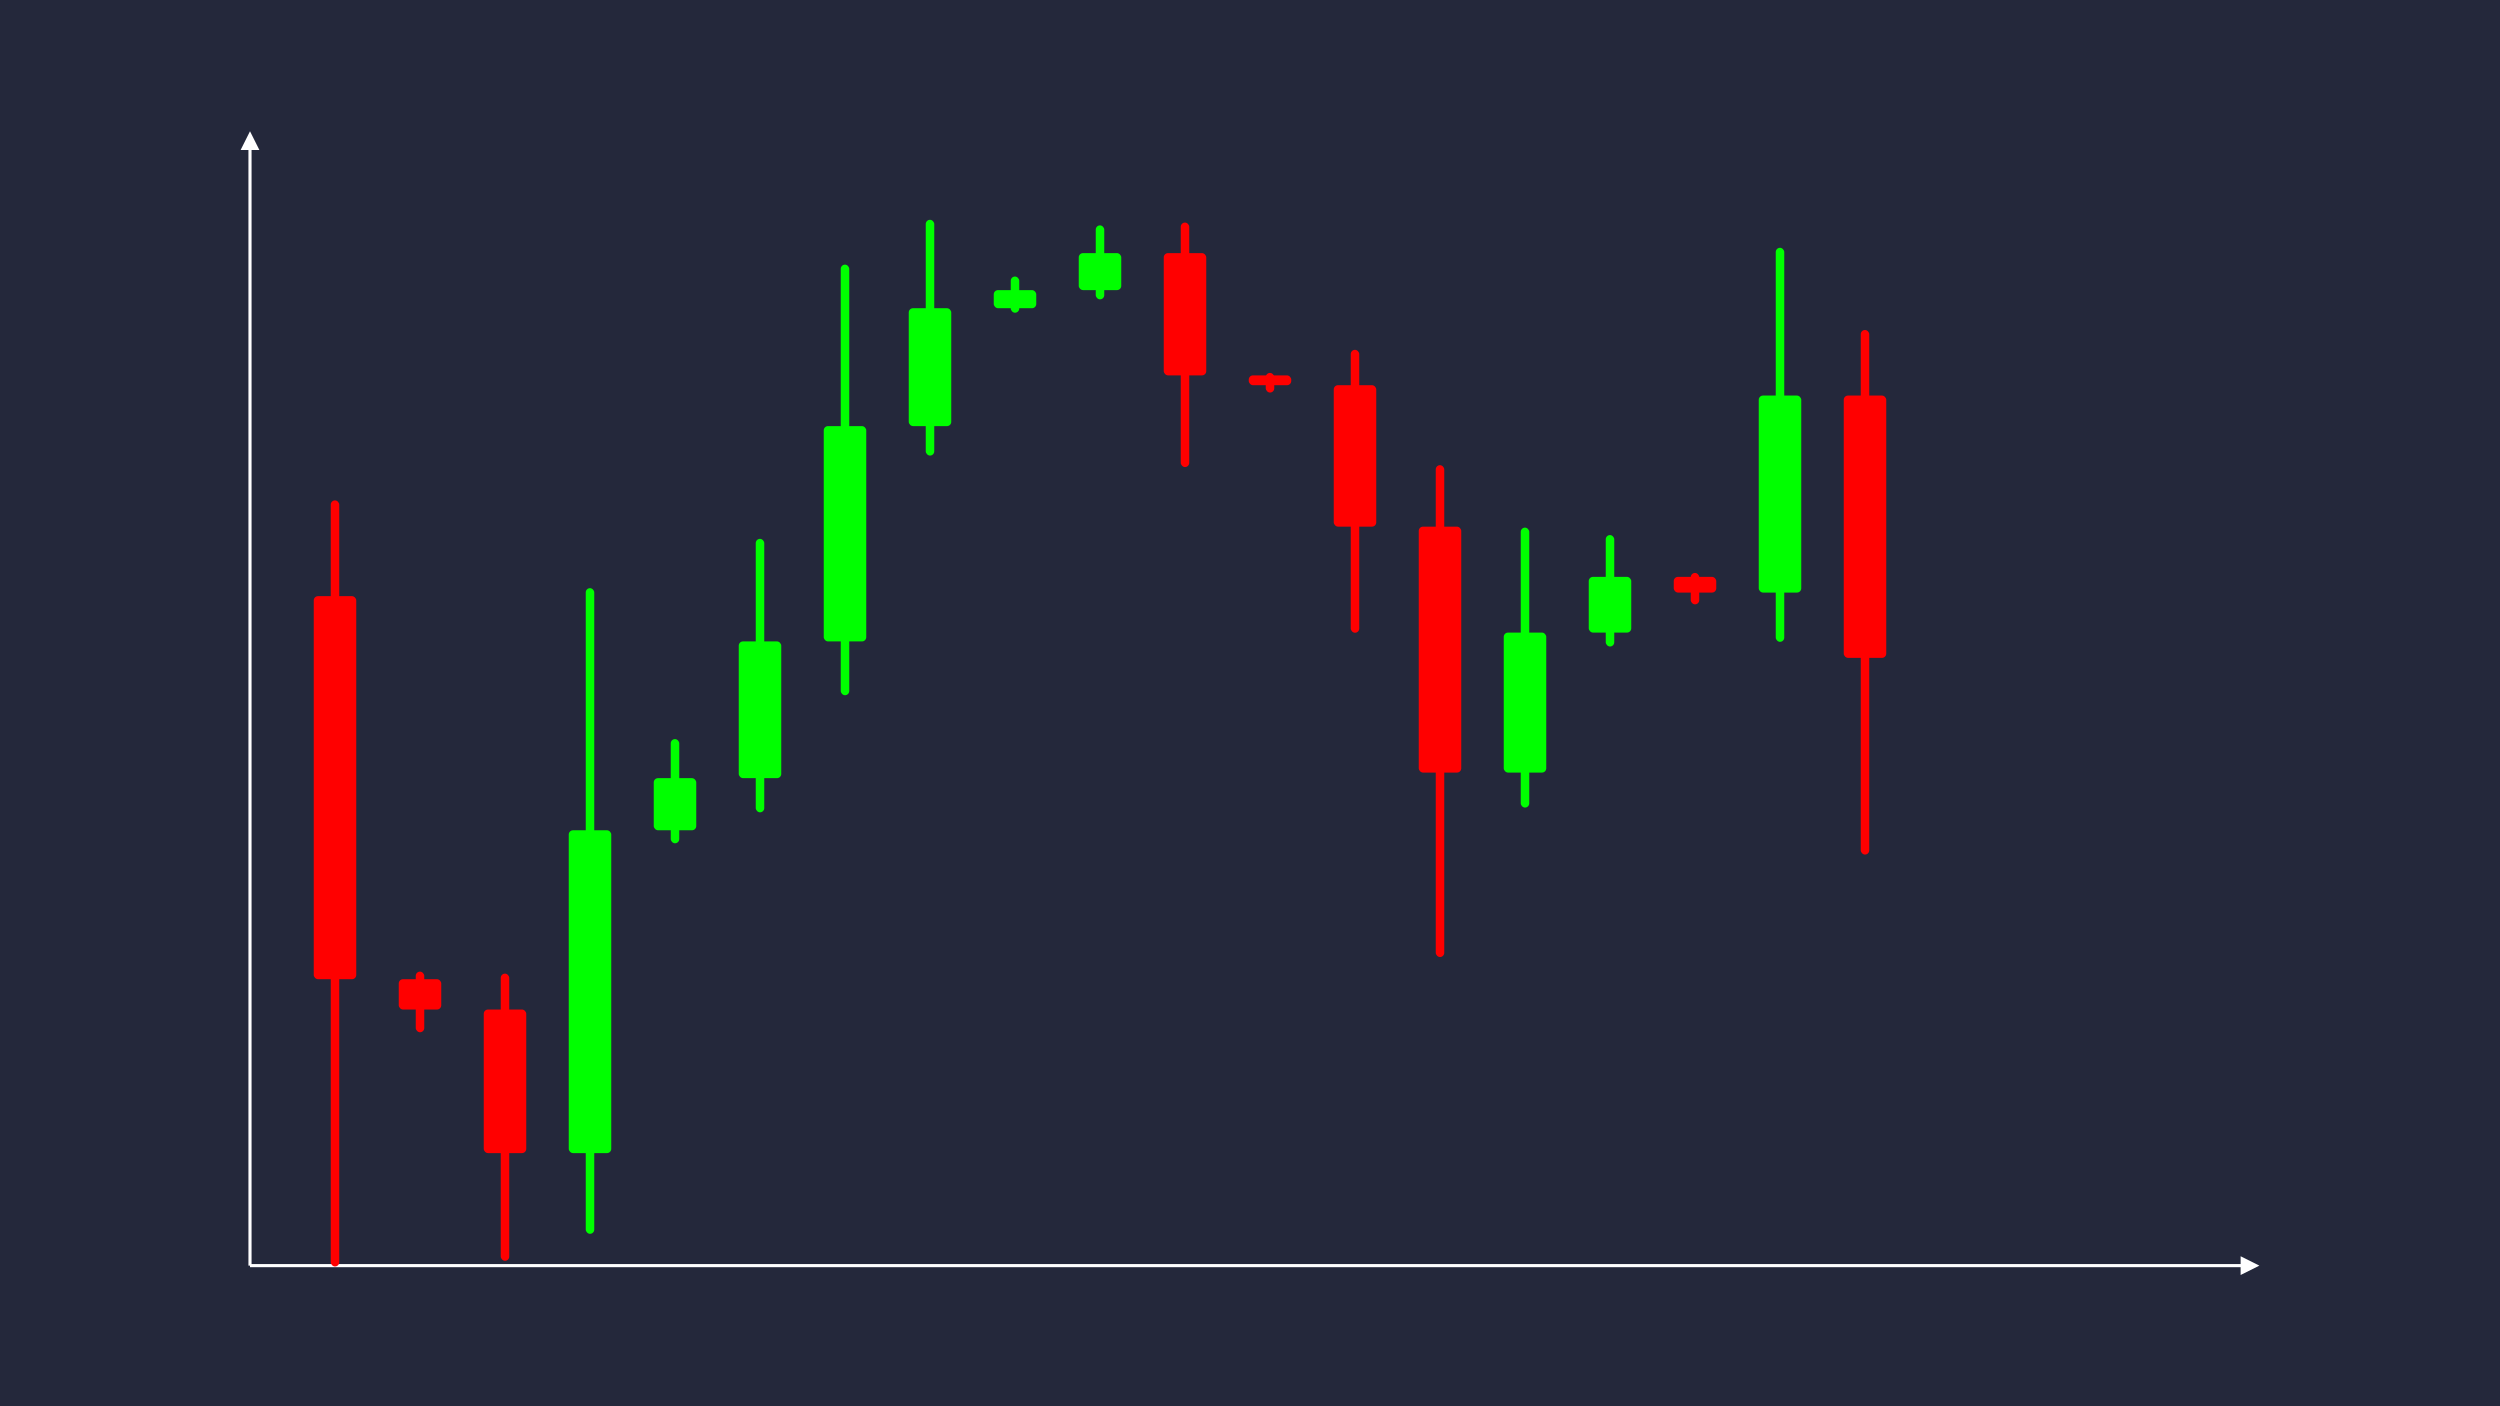<svg width='1600' height='900' viewBox='0 0 1600 900' fill='none' xmlns='http://www.w3.org/2000/svg'>
            <style>
                .regular {
                    font: normal 36.8px sans-serif;
                }
            </style>

            <defs>
                <marker id='arrow' viewBox='0 0 10 10' refX='5' refY='5' markerWidth='6' markerHeight='6' orient='auto-start-reverse'>
                    <path fill='#fff' d='M 0 0 L 10 5 L 0 10 z' />
                </marker>
            </defs>

            <rect width='1600' height='900' fill='#24283b'/>

            <line x1='160' y1='810' x2='160' y2='90' stroke='#fff' stroke-width='2' marker-end='url(#arrow)'/>
            <line x1='160' y1='810' x2='1440' y2='810' stroke='#fff' stroke-width='2' marker-end='url(#arrow)'/>

            <rect x='200.80' y='381.54' width='27.20' height='245.15' rx='2.72' fill='#f00' /><rect x='211.68' y='320.25' width='5.44' height='490.30' rx='2.72' fill='#f00' />
<rect x='255.20' y='626.69' width='27.20' height='19.41' rx='2.72' fill='#f00' /><rect x='266.08' y='621.83' width='5.44' height='38.82' rx='2.72' fill='#f00' />
<rect x='309.60' y='646.10' width='27.20' height='91.89' rx='2.72' fill='#f00' /><rect x='320.48' y='623.12' width='5.44' height='183.79' rx='2.72' fill='#f00' />
<rect x='364.00' y='531.38' width='27.20' height='206.61' rx='2.72' fill='#0f0' /><rect x='374.88' y='376.42' width='5.44' height='413.23' rx='2.72' fill='#0f0' />
<rect x='418.40' y='498.02' width='27.20' height='33.35' rx='2.72' fill='#0f0' /><rect x='429.28' y='473.01' width='5.44' height='66.70' rx='2.72' fill='#0f0' />
<rect x='472.80' y='410.50' width='27.20' height='87.52' rx='2.72' fill='#0f0' /><rect x='483.68' y='344.86' width='5.44' height='175.04' rx='2.72' fill='#0f0' />
<rect x='527.20' y='272.71' width='27.20' height='137.80' rx='2.72' fill='#0f0' /><rect x='538.08' y='169.36' width='5.44' height='275.59' rx='2.72' fill='#0f0' />
<rect x='581.60' y='197.26' width='27.20' height='75.45' rx='2.72' fill='#0f0' /><rect x='592.48' y='140.67' width='5.44' height='150.90' rx='2.72' fill='#0f0' />
<rect x='636.00' y='185.67' width='27.20' height='11.59' rx='2.72' fill='#0f0' /><rect x='646.88' y='176.98' width='5.44' height='23.17' rx='2.72' fill='#0f0' />
<rect x='690.40' y='162.00' width='27.20' height='23.67' rx='2.72' fill='#0f0' /><rect x='701.28' y='144.24' width='5.44' height='47.35' rx='2.72' fill='#0f0' />
<rect x='744.80' y='162.00' width='27.20' height='78.24' rx='2.72' fill='#f00' /><rect x='755.68' y='142.44' width='5.44' height='156.48' rx='2.72' fill='#f00' />
<rect x='799.20' y='240.24' width='27.20' height='6.29' rx='2.72' fill='#f00' /><rect x='810.08' y='238.67' width='5.44' height='12.57' rx='2.72' fill='#f00' />
<rect x='853.60' y='246.52' width='27.20' height='90.53' rx='2.72' fill='#f00' /><rect x='864.48' y='223.89' width='5.44' height='181.07' rx='2.72' fill='#f00' />
<rect x='908.00' y='337.06' width='27.20' height='157.39' rx='2.72' fill='#f00' /><rect x='918.88' y='297.71' width='5.44' height='314.79' rx='2.72' fill='#f00' />
<rect x='962.40' y='404.86' width='27.20' height='89.59' rx='2.72' fill='#0f0' /><rect x='973.28' y='337.67' width='5.44' height='179.18' rx='2.72' fill='#0f0' />
<rect x='1016.80' y='369.19' width='27.20' height='35.67' rx='2.72' fill='#0f0' /><rect x='1027.68' y='342.44' width='5.44' height='71.33' rx='2.72' fill='#0f0' />
<rect x='1071.20' y='369.19' width='27.20' height='10.06' rx='2.72' fill='#f00' /><rect x='1082.08' y='366.68' width='5.44' height='20.11' rx='2.72' fill='#f00' />
<rect x='1125.60' y='253.16' width='27.20' height='126.09' rx='2.72' fill='#0f0' /><rect x='1136.48' y='158.59' width='5.44' height='252.19' rx='2.72' fill='#0f0' />
<rect x='1180.00' y='253.16' width='27.20' height='167.87' rx='2.72' fill='#f00' /><rect x='1190.88' y='211.19' width='5.44' height='335.74' rx='2.72' fill='#f00' />

        </svg>